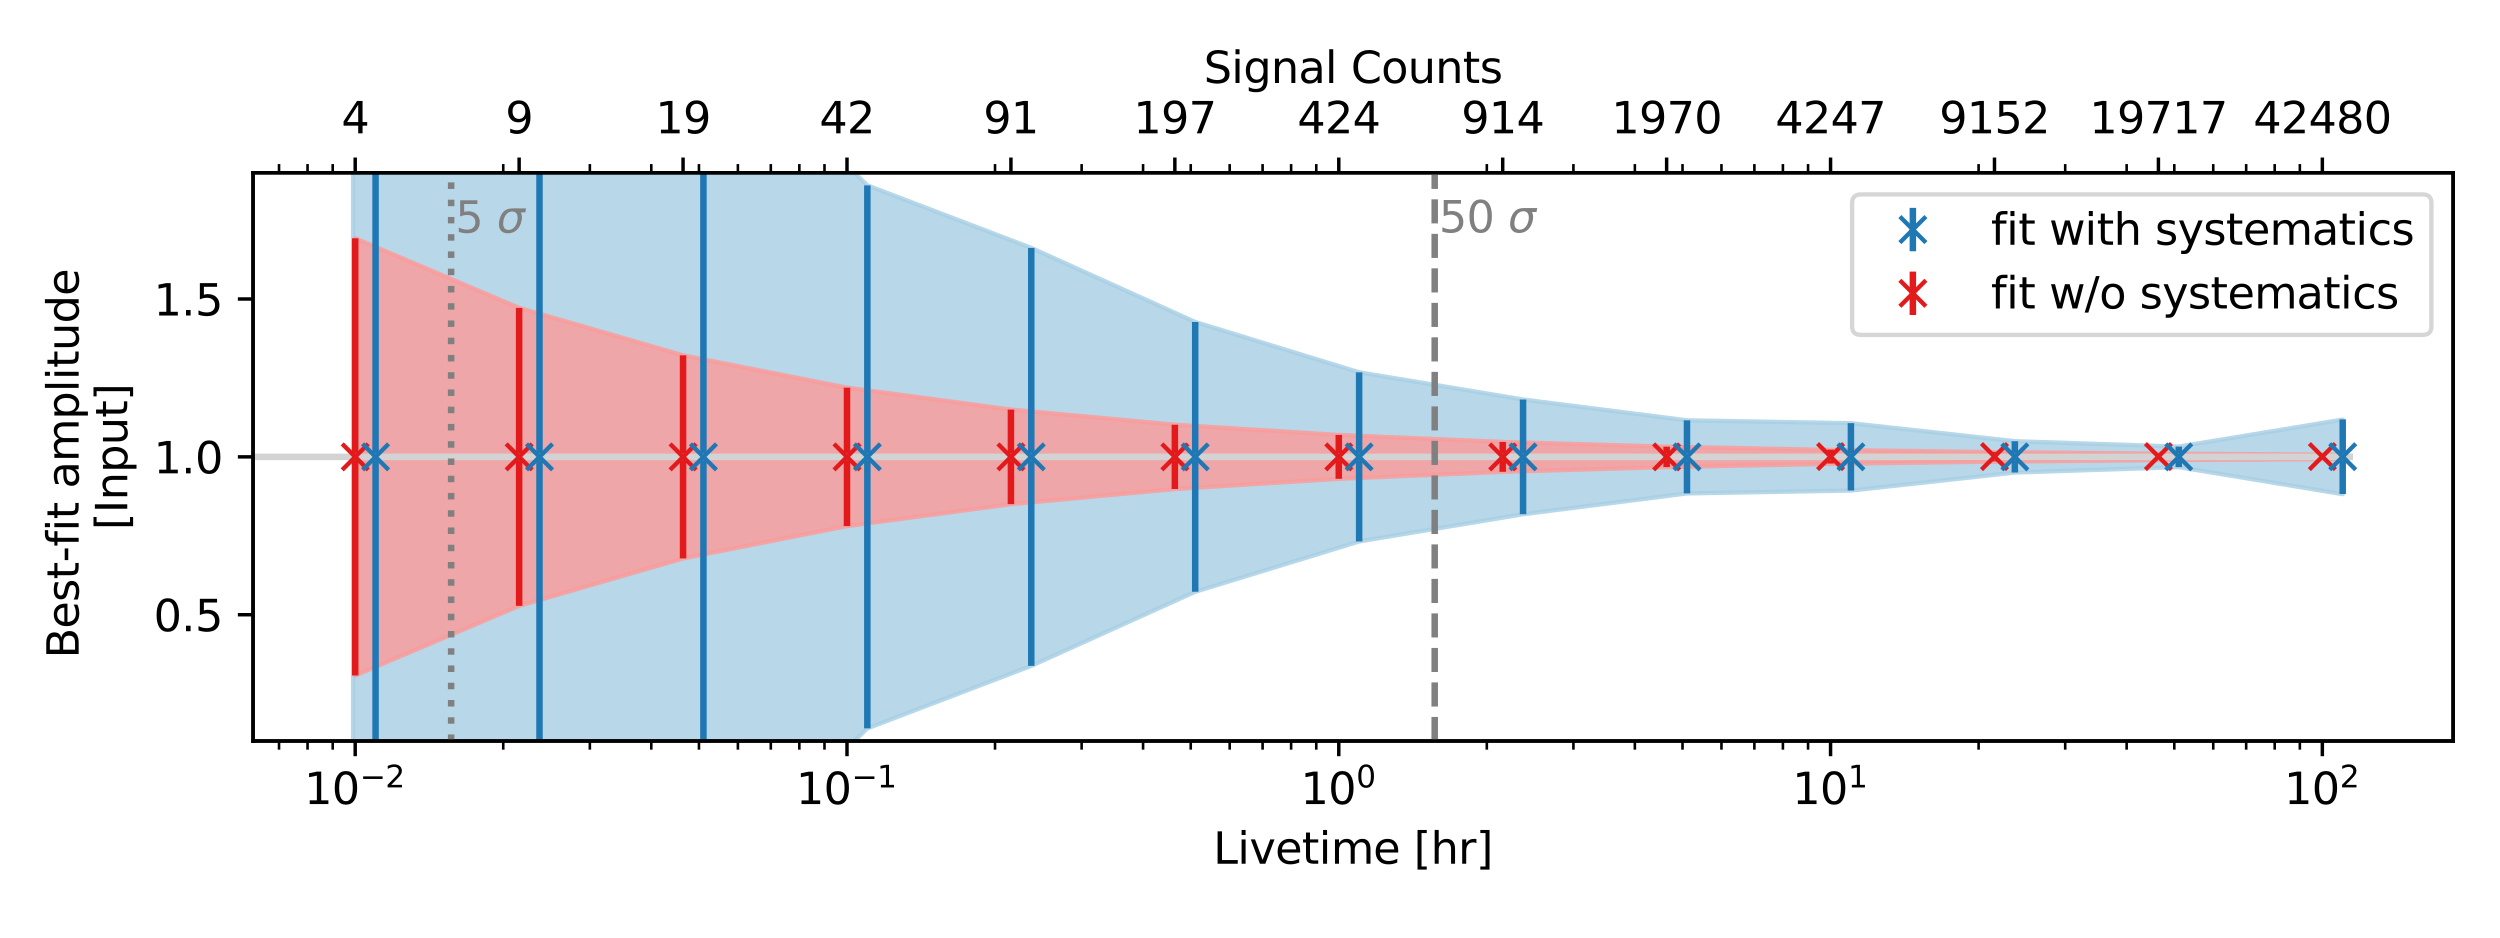 <?xml version="1.0" encoding="utf-8" standalone="no"?>
<!DOCTYPE svg PUBLIC "-//W3C//DTD SVG 1.1//EN"
  "http://www.w3.org/Graphics/SVG/1.1/DTD/svg11.dtd">
<svg xmlns:xlink="http://www.w3.org/1999/xlink" width="576pt" height="216pt" viewBox="0 0 576 216" xmlns="http://www.w3.org/2000/svg" version="1.1">
 <defs>
  <style type="text/css">*{stroke-linejoin: round; stroke-linecap: butt}</style>
 </defs>
 <g id="figure_1">
  <g id="patch_1">
   <path d="M 0 216 
L 576 216 
L 576 0 
L 0 0 
z
" style="fill: #ffffff"/>
  </g>
  <g id="axes_1">
   <g id="patch_2">
    <path d="M 58.304 170.728 
L 565.2 170.728 
L 565.2 39.8 
L 58.304 39.8 
z
" style="fill: #ffffff"/>
   </g>
   <g id="PolyCollection_1">
    <path d="M 81.345 -134.504 
L 81.345 345.032 
L 86.529 345.032 
L 124.298 264.694 
L 162.068 204.773 
L 199.837 167.815 
L 237.606 153.409 
L 275.375 136.342 
L 313.144 124.746 
L 350.913 118.478 
L 388.682 113.684 
L 426.451 113.024 
L 464.22 108.873 
L 501.989 107.631 
L 539.759 113.856 
L 539.759 96.672 
L 539.759 96.672 
L 501.989 102.897 
L 464.22 101.655 
L 426.451 97.504 
L 388.682 96.844 
L 350.913 92.05 
L 313.144 85.782 
L 275.375 74.186 
L 237.606 57.119 
L 199.837 42.713 
L 162.068 5.755 
L 124.298 -54.166 
L 86.529 -134.504 
L 81.345 -134.504 
z
" clip-path="url(#pa504d14094)" style="fill: #a6cee3; fill-opacity: 0.8; stroke: #a6cee3; stroke-opacity: 0.8"/>
   </g>
   <g id="PolyCollection_2">
    <defs>
     <path id="mc6ab58732e" d="M 81.839 -161.096 
L 81.839 -60.376 
L 119.608 -76.415 
L 157.377 -87.342 
L 195.147 -94.791 
L 232.916 -99.842 
L 270.685 -103.332 
L 308.454 -105.688 
L 346.223 -107.295 
L 383.992 -108.39 
L 421.761 -109.132 
L 459.53 -109.643 
L 497.299 -109.991 
L 539.759 -110.228 
L 539.759 -111.244 
L 539.759 -111.244 
L 497.299 -111.481 
L 459.53 -111.829 
L 421.761 -112.34 
L 383.992 -113.082 
L 346.223 -114.177 
L 308.454 -115.784 
L 270.685 -118.14 
L 232.916 -121.63 
L 195.147 -126.681 
L 157.377 -134.13 
L 119.608 -145.057 
L 81.839 -161.096 
z
" style="stroke: #fb9a99; stroke-opacity: 0.8"/>
    </defs>
    <g clip-path="url(#pa504d14094)">
     <use xlink:href="#mc6ab58732e" x="0" y="216" style="fill: #fb9a99; fill-opacity: 0.8; stroke: #fb9a99; stroke-opacity: 0.8"/>
    </g>
   </g>
   <g id="matplotlib.axis_1">
    <g id="xtick_1">
     <g id="line2d_1">
      <defs>
       <path id="mcb7d8a4b52" d="M 0 0 
L 0 3.5 
" style="stroke: #000000; stroke-width: 0.8"/>
      </defs>
      <g>
       <use xlink:href="#mcb7d8a4b52" x="81.839" y="170.728" style="stroke: #000000; stroke-width: 0.8"/>
      </g>
     </g>
     <g id="text_1">
      <!-- $\mathdefault{10^{-2}}$ -->
      <g transform="translate(70.089 185.326) scale(0.1 -0.1)">
       <defs>
        <path id="DejaVuSans-31" d="M 794 531 
L 1825 531 
L 1825 4091 
L 703 3866 
L 703 4441 
L 1819 4666 
L 2450 4666 
L 2450 531 
L 3481 531 
L 3481 0 
L 794 0 
L 794 531 
z
" transform="scale(0.016)"/>
        <path id="DejaVuSans-30" d="M 2034 4250 
Q 1547 4250 1301 3770 
Q 1056 3291 1056 2328 
Q 1056 1369 1301 889 
Q 1547 409 2034 409 
Q 2525 409 2770 889 
Q 3016 1369 3016 2328 
Q 3016 3291 2770 3770 
Q 2525 4250 2034 4250 
z
M 2034 4750 
Q 2819 4750 3233 4129 
Q 3647 3509 3647 2328 
Q 3647 1150 3233 529 
Q 2819 -91 2034 -91 
Q 1250 -91 836 529 
Q 422 1150 422 2328 
Q 422 3509 836 4129 
Q 1250 4750 2034 4750 
z
" transform="scale(0.016)"/>
        <path id="DejaVuSans-2212" d="M 678 2272 
L 4684 2272 
L 4684 1741 
L 678 1741 
L 678 2272 
z
" transform="scale(0.016)"/>
        <path id="DejaVuSans-32" d="M 1228 531 
L 3431 531 
L 3431 0 
L 469 0 
L 469 531 
Q 828 903 1448 1529 
Q 2069 2156 2228 2338 
Q 2531 2678 2651 2914 
Q 2772 3150 2772 3378 
Q 2772 3750 2511 3984 
Q 2250 4219 1831 4219 
Q 1534 4219 1204 4116 
Q 875 4013 500 3803 
L 500 4441 
Q 881 4594 1212 4672 
Q 1544 4750 1819 4750 
Q 2544 4750 2975 4387 
Q 3406 4025 3406 3419 
Q 3406 3131 3298 2873 
Q 3191 2616 2906 2266 
Q 2828 2175 2409 1742 
Q 1991 1309 1228 531 
z
" transform="scale(0.016)"/>
       </defs>
       <use xlink:href="#DejaVuSans-31" transform="translate(0 0.766)"/>
       <use xlink:href="#DejaVuSans-30" transform="translate(63.623 0.766)"/>
       <use xlink:href="#DejaVuSans-2212" transform="translate(128.203 39.047) scale(0.7)"/>
       <use xlink:href="#DejaVuSans-32" transform="translate(186.855 39.047) scale(0.7)"/>
      </g>
     </g>
    </g>
    <g id="xtick_2">
     <g id="line2d_2">
      <g>
       <use xlink:href="#mcb7d8a4b52" x="195.147" y="170.728" style="stroke: #000000; stroke-width: 0.8"/>
      </g>
     </g>
     <g id="text_2">
      <!-- $\mathdefault{10^{-1}}$ -->
      <g transform="translate(183.397 185.326) scale(0.1 -0.1)">
       <use xlink:href="#DejaVuSans-31" transform="translate(0 0.684)"/>
       <use xlink:href="#DejaVuSans-30" transform="translate(63.623 0.684)"/>
       <use xlink:href="#DejaVuSans-2212" transform="translate(128.203 38.966) scale(0.7)"/>
       <use xlink:href="#DejaVuSans-31" transform="translate(186.855 38.966) scale(0.7)"/>
      </g>
     </g>
    </g>
    <g id="xtick_3">
     <g id="line2d_3">
      <g>
       <use xlink:href="#mcb7d8a4b52" x="308.454" y="170.728" style="stroke: #000000; stroke-width: 0.8"/>
      </g>
     </g>
     <g id="text_3">
      <!-- $\mathdefault{10^{0}}$ -->
      <g transform="translate(299.654 185.326) scale(0.1 -0.1)">
       <use xlink:href="#DejaVuSans-31" transform="translate(0 0.766)"/>
       <use xlink:href="#DejaVuSans-30" transform="translate(63.623 0.766)"/>
       <use xlink:href="#DejaVuSans-30" transform="translate(128.203 39.047) scale(0.7)"/>
      </g>
     </g>
    </g>
    <g id="xtick_4">
     <g id="line2d_4">
      <g>
       <use xlink:href="#mcb7d8a4b52" x="421.761" y="170.728" style="stroke: #000000; stroke-width: 0.8"/>
      </g>
     </g>
     <g id="text_4">
      <!-- $\mathdefault{10^{1}}$ -->
      <g transform="translate(412.961 185.326) scale(0.1 -0.1)">
       <use xlink:href="#DejaVuSans-31" transform="translate(0 0.684)"/>
       <use xlink:href="#DejaVuSans-30" transform="translate(63.623 0.684)"/>
       <use xlink:href="#DejaVuSans-31" transform="translate(128.203 38.966) scale(0.7)"/>
      </g>
     </g>
    </g>
    <g id="xtick_5">
     <g id="line2d_5">
      <g>
       <use xlink:href="#mcb7d8a4b52" x="535.068" y="170.728" style="stroke: #000000; stroke-width: 0.8"/>
      </g>
     </g>
     <g id="text_5">
      <!-- $\mathdefault{10^{2}}$ -->
      <g transform="translate(526.268 185.326) scale(0.1 -0.1)">
       <use xlink:href="#DejaVuSans-31" transform="translate(0 0.766)"/>
       <use xlink:href="#DejaVuSans-30" transform="translate(63.623 0.766)"/>
       <use xlink:href="#DejaVuSans-32" transform="translate(128.203 39.047) scale(0.7)"/>
      </g>
     </g>
    </g>
    <g id="xtick_6">
     <g id="line2d_6">
      <defs>
       <path id="me1446631ae" d="M 0 0 
L 0 2 
" style="stroke: #000000; stroke-width: 0.6"/>
      </defs>
      <g>
       <use xlink:href="#me1446631ae" x="64.288" y="170.728" style="stroke: #000000; stroke-width: 0.6"/>
      </g>
     </g>
    </g>
    <g id="xtick_7">
     <g id="line2d_7">
      <g>
       <use xlink:href="#me1446631ae" x="70.859" y="170.728" style="stroke: #000000; stroke-width: 0.6"/>
      </g>
     </g>
    </g>
    <g id="xtick_8">
     <g id="line2d_8">
      <g>
       <use xlink:href="#me1446631ae" x="76.655" y="170.728" style="stroke: #000000; stroke-width: 0.6"/>
      </g>
     </g>
    </g>
    <g id="xtick_9">
     <g id="line2d_9">
      <g>
       <use xlink:href="#me1446631ae" x="115.948" y="170.728" style="stroke: #000000; stroke-width: 0.6"/>
      </g>
     </g>
    </g>
    <g id="xtick_10">
     <g id="line2d_10">
      <g>
       <use xlink:href="#me1446631ae" x="135.901" y="170.728" style="stroke: #000000; stroke-width: 0.6"/>
      </g>
     </g>
    </g>
    <g id="xtick_11">
     <g id="line2d_11">
      <g>
       <use xlink:href="#me1446631ae" x="150.057" y="170.728" style="stroke: #000000; stroke-width: 0.6"/>
      </g>
     </g>
    </g>
    <g id="xtick_12">
     <g id="line2d_12">
      <g>
       <use xlink:href="#me1446631ae" x="161.038" y="170.728" style="stroke: #000000; stroke-width: 0.6"/>
      </g>
     </g>
    </g>
    <g id="xtick_13">
     <g id="line2d_13">
      <g>
       <use xlink:href="#me1446631ae" x="170.01" y="170.728" style="stroke: #000000; stroke-width: 0.6"/>
      </g>
     </g>
    </g>
    <g id="xtick_14">
     <g id="line2d_14">
      <g>
       <use xlink:href="#me1446631ae" x="177.595" y="170.728" style="stroke: #000000; stroke-width: 0.6"/>
      </g>
     </g>
    </g>
    <g id="xtick_15">
     <g id="line2d_15">
      <g>
       <use xlink:href="#me1446631ae" x="184.166" y="170.728" style="stroke: #000000; stroke-width: 0.6"/>
      </g>
     </g>
    </g>
    <g id="xtick_16">
     <g id="line2d_16">
      <g>
       <use xlink:href="#me1446631ae" x="189.962" y="170.728" style="stroke: #000000; stroke-width: 0.6"/>
      </g>
     </g>
    </g>
    <g id="xtick_17">
     <g id="line2d_17">
      <g>
       <use xlink:href="#me1446631ae" x="229.255" y="170.728" style="stroke: #000000; stroke-width: 0.6"/>
      </g>
     </g>
    </g>
    <g id="xtick_18">
     <g id="line2d_18">
      <g>
       <use xlink:href="#me1446631ae" x="249.208" y="170.728" style="stroke: #000000; stroke-width: 0.6"/>
      </g>
     </g>
    </g>
    <g id="xtick_19">
     <g id="line2d_19">
      <g>
       <use xlink:href="#me1446631ae" x="263.364" y="170.728" style="stroke: #000000; stroke-width: 0.6"/>
      </g>
     </g>
    </g>
    <g id="xtick_20">
     <g id="line2d_20">
      <g>
       <use xlink:href="#me1446631ae" x="274.345" y="170.728" style="stroke: #000000; stroke-width: 0.6"/>
      </g>
     </g>
    </g>
    <g id="xtick_21">
     <g id="line2d_21">
      <g>
       <use xlink:href="#me1446631ae" x="283.317" y="170.728" style="stroke: #000000; stroke-width: 0.6"/>
      </g>
     </g>
    </g>
    <g id="xtick_22">
     <g id="line2d_22">
      <g>
       <use xlink:href="#me1446631ae" x="290.902" y="170.728" style="stroke: #000000; stroke-width: 0.6"/>
      </g>
     </g>
    </g>
    <g id="xtick_23">
     <g id="line2d_23">
      <g>
       <use xlink:href="#me1446631ae" x="297.473" y="170.728" style="stroke: #000000; stroke-width: 0.6"/>
      </g>
     </g>
    </g>
    <g id="xtick_24">
     <g id="line2d_24">
      <g>
       <use xlink:href="#me1446631ae" x="303.269" y="170.728" style="stroke: #000000; stroke-width: 0.6"/>
      </g>
     </g>
    </g>
    <g id="xtick_25">
     <g id="line2d_25">
      <g>
       <use xlink:href="#me1446631ae" x="342.563" y="170.728" style="stroke: #000000; stroke-width: 0.6"/>
      </g>
     </g>
    </g>
    <g id="xtick_26">
     <g id="line2d_26">
      <g>
       <use xlink:href="#me1446631ae" x="362.515" y="170.728" style="stroke: #000000; stroke-width: 0.6"/>
      </g>
     </g>
    </g>
    <g id="xtick_27">
     <g id="line2d_27">
      <g>
       <use xlink:href="#me1446631ae" x="376.672" y="170.728" style="stroke: #000000; stroke-width: 0.6"/>
      </g>
     </g>
    </g>
    <g id="xtick_28">
     <g id="line2d_28">
      <g>
       <use xlink:href="#me1446631ae" x="387.652" y="170.728" style="stroke: #000000; stroke-width: 0.6"/>
      </g>
     </g>
    </g>
    <g id="xtick_29">
     <g id="line2d_29">
      <g>
       <use xlink:href="#me1446631ae" x="396.624" y="170.728" style="stroke: #000000; stroke-width: 0.6"/>
      </g>
     </g>
    </g>
    <g id="xtick_30">
     <g id="line2d_30">
      <g>
       <use xlink:href="#me1446631ae" x="404.21" y="170.728" style="stroke: #000000; stroke-width: 0.6"/>
      </g>
     </g>
    </g>
    <g id="xtick_31">
     <g id="line2d_31">
      <g>
       <use xlink:href="#me1446631ae" x="410.781" y="170.728" style="stroke: #000000; stroke-width: 0.6"/>
      </g>
     </g>
    </g>
    <g id="xtick_32">
     <g id="line2d_32">
      <g>
       <use xlink:href="#me1446631ae" x="416.577" y="170.728" style="stroke: #000000; stroke-width: 0.6"/>
      </g>
     </g>
    </g>
    <g id="xtick_33">
     <g id="line2d_33">
      <g>
       <use xlink:href="#me1446631ae" x="455.87" y="170.728" style="stroke: #000000; stroke-width: 0.6"/>
      </g>
     </g>
    </g>
    <g id="xtick_34">
     <g id="line2d_34">
      <g>
       <use xlink:href="#me1446631ae" x="475.823" y="170.728" style="stroke: #000000; stroke-width: 0.6"/>
      </g>
     </g>
    </g>
    <g id="xtick_35">
     <g id="line2d_35">
      <g>
       <use xlink:href="#me1446631ae" x="489.979" y="170.728" style="stroke: #000000; stroke-width: 0.6"/>
      </g>
     </g>
    </g>
    <g id="xtick_36">
     <g id="line2d_36">
      <g>
       <use xlink:href="#me1446631ae" x="500.96" y="170.728" style="stroke: #000000; stroke-width: 0.6"/>
      </g>
     </g>
    </g>
    <g id="xtick_37">
     <g id="line2d_37">
      <g>
       <use xlink:href="#me1446631ae" x="509.931" y="170.728" style="stroke: #000000; stroke-width: 0.6"/>
      </g>
     </g>
    </g>
    <g id="xtick_38">
     <g id="line2d_38">
      <g>
       <use xlink:href="#me1446631ae" x="517.517" y="170.728" style="stroke: #000000; stroke-width: 0.6"/>
      </g>
     </g>
    </g>
    <g id="xtick_39">
     <g id="line2d_39">
      <g>
       <use xlink:href="#me1446631ae" x="524.088" y="170.728" style="stroke: #000000; stroke-width: 0.6"/>
      </g>
     </g>
    </g>
    <g id="xtick_40">
     <g id="line2d_40">
      <g>
       <use xlink:href="#me1446631ae" x="529.884" y="170.728" style="stroke: #000000; stroke-width: 0.6"/>
      </g>
     </g>
    </g>
    <g id="text_6">
     <!-- Livetime [hr] -->
     <g transform="translate(279.53 199.005) scale(0.1 -0.1)">
      <defs>
       <path id="DejaVuSans-4c" d="M 628 4666 
L 1259 4666 
L 1259 531 
L 3531 531 
L 3531 0 
L 628 0 
L 628 4666 
z
" transform="scale(0.016)"/>
       <path id="DejaVuSans-69" d="M 603 3500 
L 1178 3500 
L 1178 0 
L 603 0 
L 603 3500 
z
M 603 4863 
L 1178 4863 
L 1178 4134 
L 603 4134 
L 603 4863 
z
" transform="scale(0.016)"/>
       <path id="DejaVuSans-76" d="M 191 3500 
L 800 3500 
L 1894 563 
L 2988 3500 
L 3597 3500 
L 2284 0 
L 1503 0 
L 191 3500 
z
" transform="scale(0.016)"/>
       <path id="DejaVuSans-65" d="M 3597 1894 
L 3597 1613 
L 953 1613 
Q 991 1019 1311 708 
Q 1631 397 2203 397 
Q 2534 397 2845 478 
Q 3156 559 3463 722 
L 3463 178 
Q 3153 47 2828 -22 
Q 2503 -91 2169 -91 
Q 1331 -91 842 396 
Q 353 884 353 1716 
Q 353 2575 817 3079 
Q 1281 3584 2069 3584 
Q 2775 3584 3186 3129 
Q 3597 2675 3597 1894 
z
M 3022 2063 
Q 3016 2534 2758 2815 
Q 2500 3097 2075 3097 
Q 1594 3097 1305 2825 
Q 1016 2553 972 2059 
L 3022 2063 
z
" transform="scale(0.016)"/>
       <path id="DejaVuSans-74" d="M 1172 4494 
L 1172 3500 
L 2356 3500 
L 2356 3053 
L 1172 3053 
L 1172 1153 
Q 1172 725 1289 603 
Q 1406 481 1766 481 
L 2356 481 
L 2356 0 
L 1766 0 
Q 1100 0 847 248 
Q 594 497 594 1153 
L 594 3053 
L 172 3053 
L 172 3500 
L 594 3500 
L 594 4494 
L 1172 4494 
z
" transform="scale(0.016)"/>
       <path id="DejaVuSans-6d" d="M 3328 2828 
Q 3544 3216 3844 3400 
Q 4144 3584 4550 3584 
Q 5097 3584 5394 3201 
Q 5691 2819 5691 2113 
L 5691 0 
L 5113 0 
L 5113 2094 
Q 5113 2597 4934 2840 
Q 4756 3084 4391 3084 
Q 3944 3084 3684 2787 
Q 3425 2491 3425 1978 
L 3425 0 
L 2847 0 
L 2847 2094 
Q 2847 2600 2669 2842 
Q 2491 3084 2119 3084 
Q 1678 3084 1418 2786 
Q 1159 2488 1159 1978 
L 1159 0 
L 581 0 
L 581 3500 
L 1159 3500 
L 1159 2956 
Q 1356 3278 1631 3431 
Q 1906 3584 2284 3584 
Q 2666 3584 2933 3390 
Q 3200 3197 3328 2828 
z
" transform="scale(0.016)"/>
       <path id="DejaVuSans-20" transform="scale(0.016)"/>
       <path id="DejaVuSans-5b" d="M 550 4863 
L 1875 4863 
L 1875 4416 
L 1125 4416 
L 1125 -397 
L 1875 -397 
L 1875 -844 
L 550 -844 
L 550 4863 
z
" transform="scale(0.016)"/>
       <path id="DejaVuSans-68" d="M 3513 2113 
L 3513 0 
L 2938 0 
L 2938 2094 
Q 2938 2591 2744 2837 
Q 2550 3084 2163 3084 
Q 1697 3084 1428 2787 
Q 1159 2491 1159 1978 
L 1159 0 
L 581 0 
L 581 4863 
L 1159 4863 
L 1159 2956 
Q 1366 3272 1645 3428 
Q 1925 3584 2291 3584 
Q 2894 3584 3203 3211 
Q 3513 2838 3513 2113 
z
" transform="scale(0.016)"/>
       <path id="DejaVuSans-72" d="M 2631 2963 
Q 2534 3019 2420 3045 
Q 2306 3072 2169 3072 
Q 1681 3072 1420 2755 
Q 1159 2438 1159 1844 
L 1159 0 
L 581 0 
L 581 3500 
L 1159 3500 
L 1159 2956 
Q 1341 3275 1631 3429 
Q 1922 3584 2338 3584 
Q 2397 3584 2469 3576 
Q 2541 3569 2628 3553 
L 2631 2963 
z
" transform="scale(0.016)"/>
       <path id="DejaVuSans-5d" d="M 1947 4863 
L 1947 -844 
L 622 -844 
L 622 -397 
L 1369 -397 
L 1369 4416 
L 622 4416 
L 622 4863 
L 1947 4863 
z
" transform="scale(0.016)"/>
      </defs>
      <use xlink:href="#DejaVuSans-4c"/>
      <use xlink:href="#DejaVuSans-69" x="55.713"/>
      <use xlink:href="#DejaVuSans-76" x="83.496"/>
      <use xlink:href="#DejaVuSans-65" x="142.676"/>
      <use xlink:href="#DejaVuSans-74" x="204.199"/>
      <use xlink:href="#DejaVuSans-69" x="243.408"/>
      <use xlink:href="#DejaVuSans-6d" x="271.191"/>
      <use xlink:href="#DejaVuSans-65" x="368.604"/>
      <use xlink:href="#DejaVuSans-20" x="430.127"/>
      <use xlink:href="#DejaVuSans-5b" x="461.914"/>
      <use xlink:href="#DejaVuSans-68" x="500.928"/>
      <use xlink:href="#DejaVuSans-72" x="564.307"/>
      <use xlink:href="#DejaVuSans-5d" x="605.42"/>
     </g>
    </g>
   </g>
   <g id="matplotlib.axis_2">
    <g id="ytick_1">
     <g id="line2d_41">
      <defs>
       <path id="m2a8608ddbf" d="M 0 0 
L -3.5 0 
" style="stroke: #000000; stroke-width: 0.8"/>
      </defs>
      <g>
       <use xlink:href="#m2a8608ddbf" x="58.304" y="141.633" style="stroke: #000000; stroke-width: 0.8"/>
      </g>
     </g>
     <g id="text_7">
      <!-- 0.5 -->
      <g transform="translate(35.401 145.432) scale(0.1 -0.1)">
       <defs>
        <path id="DejaVuSans-2e" d="M 684 794 
L 1344 794 
L 1344 0 
L 684 0 
L 684 794 
z
" transform="scale(0.016)"/>
        <path id="DejaVuSans-35" d="M 691 4666 
L 3169 4666 
L 3169 4134 
L 1269 4134 
L 1269 2991 
Q 1406 3038 1543 3061 
Q 1681 3084 1819 3084 
Q 2600 3084 3056 2656 
Q 3513 2228 3513 1497 
Q 3513 744 3044 326 
Q 2575 -91 1722 -91 
Q 1428 -91 1123 -41 
Q 819 9 494 109 
L 494 744 
Q 775 591 1075 516 
Q 1375 441 1709 441 
Q 2250 441 2565 725 
Q 2881 1009 2881 1497 
Q 2881 1984 2565 2268 
Q 2250 2553 1709 2553 
Q 1456 2553 1204 2497 
Q 953 2441 691 2322 
L 691 4666 
z
" transform="scale(0.016)"/>
       </defs>
       <use xlink:href="#DejaVuSans-30"/>
       <use xlink:href="#DejaVuSans-2e" x="63.623"/>
       <use xlink:href="#DejaVuSans-35" x="95.41"/>
      </g>
     </g>
    </g>
    <g id="ytick_2">
     <g id="line2d_42">
      <g>
       <use xlink:href="#m2a8608ddbf" x="58.304" y="105.264" style="stroke: #000000; stroke-width: 0.8"/>
      </g>
     </g>
     <g id="text_8">
      <!-- 1.0 -->
      <g transform="translate(35.401 109.063) scale(0.1 -0.1)">
       <use xlink:href="#DejaVuSans-31"/>
       <use xlink:href="#DejaVuSans-2e" x="63.623"/>
       <use xlink:href="#DejaVuSans-30" x="95.41"/>
      </g>
     </g>
    </g>
    <g id="ytick_3">
     <g id="line2d_43">
      <g>
       <use xlink:href="#m2a8608ddbf" x="58.304" y="68.895" style="stroke: #000000; stroke-width: 0.8"/>
      </g>
     </g>
     <g id="text_9">
      <!-- 1.5 -->
      <g transform="translate(35.401 72.694) scale(0.1 -0.1)">
       <use xlink:href="#DejaVuSans-31"/>
       <use xlink:href="#DejaVuSans-2e" x="63.623"/>
       <use xlink:href="#DejaVuSans-35" x="95.41"/>
      </g>
     </g>
    </g>
    <g id="text_10">
     <!-- Best-fit amplitude  -->
     <g transform="translate(18.123 151.694) rotate(-90) scale(0.1 -0.1)">
      <defs>
       <path id="DejaVuSans-42" d="M 1259 2228 
L 1259 519 
L 2272 519 
Q 2781 519 3026 730 
Q 3272 941 3272 1375 
Q 3272 1813 3026 2020 
Q 2781 2228 2272 2228 
L 1259 2228 
z
M 1259 4147 
L 1259 2741 
L 2194 2741 
Q 2656 2741 2882 2914 
Q 3109 3088 3109 3444 
Q 3109 3797 2882 3972 
Q 2656 4147 2194 4147 
L 1259 4147 
z
M 628 4666 
L 2241 4666 
Q 2963 4666 3353 4366 
Q 3744 4066 3744 3513 
Q 3744 3084 3544 2831 
Q 3344 2578 2956 2516 
Q 3422 2416 3680 2098 
Q 3938 1781 3938 1306 
Q 3938 681 3513 340 
Q 3088 0 2303 0 
L 628 0 
L 628 4666 
z
" transform="scale(0.016)"/>
       <path id="DejaVuSans-73" d="M 2834 3397 
L 2834 2853 
Q 2591 2978 2328 3040 
Q 2066 3103 1784 3103 
Q 1356 3103 1142 2972 
Q 928 2841 928 2578 
Q 928 2378 1081 2264 
Q 1234 2150 1697 2047 
L 1894 2003 
Q 2506 1872 2764 1633 
Q 3022 1394 3022 966 
Q 3022 478 2636 193 
Q 2250 -91 1575 -91 
Q 1294 -91 989 -36 
Q 684 19 347 128 
L 347 722 
Q 666 556 975 473 
Q 1284 391 1588 391 
Q 1994 391 2212 530 
Q 2431 669 2431 922 
Q 2431 1156 2273 1281 
Q 2116 1406 1581 1522 
L 1381 1569 
Q 847 1681 609 1914 
Q 372 2147 372 2553 
Q 372 3047 722 3315 
Q 1072 3584 1716 3584 
Q 2034 3584 2315 3537 
Q 2597 3491 2834 3397 
z
" transform="scale(0.016)"/>
       <path id="DejaVuSans-2d" d="M 313 2009 
L 1997 2009 
L 1997 1497 
L 313 1497 
L 313 2009 
z
" transform="scale(0.016)"/>
       <path id="DejaVuSans-66" d="M 2375 4863 
L 2375 4384 
L 1825 4384 
Q 1516 4384 1395 4259 
Q 1275 4134 1275 3809 
L 1275 3500 
L 2222 3500 
L 2222 3053 
L 1275 3053 
L 1275 0 
L 697 0 
L 697 3053 
L 147 3053 
L 147 3500 
L 697 3500 
L 697 3744 
Q 697 4328 969 4595 
Q 1241 4863 1831 4863 
L 2375 4863 
z
" transform="scale(0.016)"/>
       <path id="DejaVuSans-61" d="M 2194 1759 
Q 1497 1759 1228 1600 
Q 959 1441 959 1056 
Q 959 750 1161 570 
Q 1363 391 1709 391 
Q 2188 391 2477 730 
Q 2766 1069 2766 1631 
L 2766 1759 
L 2194 1759 
z
M 3341 1997 
L 3341 0 
L 2766 0 
L 2766 531 
Q 2569 213 2275 61 
Q 1981 -91 1556 -91 
Q 1019 -91 701 211 
Q 384 513 384 1019 
Q 384 1609 779 1909 
Q 1175 2209 1959 2209 
L 2766 2209 
L 2766 2266 
Q 2766 2663 2505 2880 
Q 2244 3097 1772 3097 
Q 1472 3097 1187 3025 
Q 903 2953 641 2809 
L 641 3341 
Q 956 3463 1253 3523 
Q 1550 3584 1831 3584 
Q 2591 3584 2966 3190 
Q 3341 2797 3341 1997 
z
" transform="scale(0.016)"/>
       <path id="DejaVuSans-70" d="M 1159 525 
L 1159 -1331 
L 581 -1331 
L 581 3500 
L 1159 3500 
L 1159 2969 
Q 1341 3281 1617 3432 
Q 1894 3584 2278 3584 
Q 2916 3584 3314 3078 
Q 3713 2572 3713 1747 
Q 3713 922 3314 415 
Q 2916 -91 2278 -91 
Q 1894 -91 1617 61 
Q 1341 213 1159 525 
z
M 3116 1747 
Q 3116 2381 2855 2742 
Q 2594 3103 2138 3103 
Q 1681 3103 1420 2742 
Q 1159 2381 1159 1747 
Q 1159 1113 1420 752 
Q 1681 391 2138 391 
Q 2594 391 2855 752 
Q 3116 1113 3116 1747 
z
" transform="scale(0.016)"/>
       <path id="DejaVuSans-6c" d="M 603 4863 
L 1178 4863 
L 1178 0 
L 603 0 
L 603 4863 
z
" transform="scale(0.016)"/>
       <path id="DejaVuSans-75" d="M 544 1381 
L 544 3500 
L 1119 3500 
L 1119 1403 
Q 1119 906 1312 657 
Q 1506 409 1894 409 
Q 2359 409 2629 706 
Q 2900 1003 2900 1516 
L 2900 3500 
L 3475 3500 
L 3475 0 
L 2900 0 
L 2900 538 
Q 2691 219 2414 64 
Q 2138 -91 1772 -91 
Q 1169 -91 856 284 
Q 544 659 544 1381 
z
M 1991 3584 
L 1991 3584 
z
" transform="scale(0.016)"/>
       <path id="DejaVuSans-64" d="M 2906 2969 
L 2906 4863 
L 3481 4863 
L 3481 0 
L 2906 0 
L 2906 525 
Q 2725 213 2448 61 
Q 2172 -91 1784 -91 
Q 1150 -91 751 415 
Q 353 922 353 1747 
Q 353 2572 751 3078 
Q 1150 3584 1784 3584 
Q 2172 3584 2448 3432 
Q 2725 3281 2906 2969 
z
M 947 1747 
Q 947 1113 1208 752 
Q 1469 391 1925 391 
Q 2381 391 2643 752 
Q 2906 1113 2906 1747 
Q 2906 2381 2643 2742 
Q 2381 3103 1925 3103 
Q 1469 3103 1208 2742 
Q 947 2381 947 1747 
z
" transform="scale(0.016)"/>
      </defs>
      <use xlink:href="#DejaVuSans-42"/>
      <use xlink:href="#DejaVuSans-65" x="68.604"/>
      <use xlink:href="#DejaVuSans-73" x="130.127"/>
      <use xlink:href="#DejaVuSans-74" x="182.227"/>
      <use xlink:href="#DejaVuSans-2d" x="221.436"/>
      <use xlink:href="#DejaVuSans-66" x="257.52"/>
      <use xlink:href="#DejaVuSans-69" x="292.725"/>
      <use xlink:href="#DejaVuSans-74" x="320.508"/>
      <use xlink:href="#DejaVuSans-20" x="359.717"/>
      <use xlink:href="#DejaVuSans-61" x="391.504"/>
      <use xlink:href="#DejaVuSans-6d" x="452.783"/>
      <use xlink:href="#DejaVuSans-70" x="550.195"/>
      <use xlink:href="#DejaVuSans-6c" x="613.672"/>
      <use xlink:href="#DejaVuSans-69" x="641.455"/>
      <use xlink:href="#DejaVuSans-74" x="669.238"/>
      <use xlink:href="#DejaVuSans-75" x="708.447"/>
      <use xlink:href="#DejaVuSans-64" x="771.826"/>
      <use xlink:href="#DejaVuSans-65" x="835.303"/>
      <use xlink:href="#DejaVuSans-20" x="896.826"/>
     </g>
     <!-- [Input] -->
     <g transform="translate(29.321 122.112) rotate(-90) scale(0.1 -0.1)">
      <defs>
       <path id="DejaVuSans-49" d="M 628 4666 
L 1259 4666 
L 1259 0 
L 628 0 
L 628 4666 
z
" transform="scale(0.016)"/>
       <path id="DejaVuSans-6e" d="M 3513 2113 
L 3513 0 
L 2938 0 
L 2938 2094 
Q 2938 2591 2744 2837 
Q 2550 3084 2163 3084 
Q 1697 3084 1428 2787 
Q 1159 2491 1159 1978 
L 1159 0 
L 581 0 
L 581 3500 
L 1159 3500 
L 1159 2956 
Q 1366 3272 1645 3428 
Q 1925 3584 2291 3584 
Q 2894 3584 3203 3211 
Q 3513 2838 3513 2113 
z
" transform="scale(0.016)"/>
      </defs>
      <use xlink:href="#DejaVuSans-5b"/>
      <use xlink:href="#DejaVuSans-49" x="39.014"/>
      <use xlink:href="#DejaVuSans-6e" x="68.506"/>
      <use xlink:href="#DejaVuSans-70" x="131.885"/>
      <use xlink:href="#DejaVuSans-75" x="195.361"/>
      <use xlink:href="#DejaVuSans-74" x="258.74"/>
      <use xlink:href="#DejaVuSans-5d" x="297.949"/>
     </g>
    </g>
   </g>
   <g id="LineCollection_1">
    <path d="M 81.839 155.624 
L 81.839 54.904 
" clip-path="url(#pa504d14094)" style="fill: none; stroke: #e31a1c; stroke-width: 1.5"/>
   </g>
   <g id="LineCollection_2">
    <path d="M 86.529 217 
L 86.529 -1 
" clip-path="url(#pa504d14094)" style="fill: none; stroke: #1f78b4; stroke-width: 1.5"/>
   </g>
   <g id="LineCollection_3">
    <path d="M 119.608 139.585 
L 119.608 70.943 
" clip-path="url(#pa504d14094)" style="fill: none; stroke: #e31a1c; stroke-width: 1.5"/>
   </g>
   <g id="LineCollection_4">
    <path d="M 124.298 217 
L 124.298 -1 
" clip-path="url(#pa504d14094)" style="fill: none; stroke: #1f78b4; stroke-width: 1.5"/>
   </g>
   <g id="LineCollection_5">
    <path d="M 157.377 128.658 
L 157.377 81.87 
" clip-path="url(#pa504d14094)" style="fill: none; stroke: #e31a1c; stroke-width: 1.5"/>
   </g>
   <g id="LineCollection_6">
    <path d="M 162.068 204.773 
L 162.068 5.755 
" clip-path="url(#pa504d14094)" style="fill: none; stroke: #1f78b4; stroke-width: 1.5"/>
   </g>
   <g id="LineCollection_7">
    <path d="M 195.147 121.209 
L 195.147 89.319 
" clip-path="url(#pa504d14094)" style="fill: none; stroke: #e31a1c; stroke-width: 1.5"/>
   </g>
   <g id="LineCollection_8">
    <path d="M 199.837 167.815 
L 199.837 42.713 
" clip-path="url(#pa504d14094)" style="fill: none; stroke: #1f78b4; stroke-width: 1.5"/>
   </g>
   <g id="LineCollection_9">
    <path d="M 232.916 116.158 
L 232.916 94.37 
" clip-path="url(#pa504d14094)" style="fill: none; stroke: #e31a1c; stroke-width: 1.5"/>
   </g>
   <g id="LineCollection_10">
    <path d="M 237.606 153.409 
L 237.606 57.119 
" clip-path="url(#pa504d14094)" style="fill: none; stroke: #1f78b4; stroke-width: 1.5"/>
   </g>
   <g id="LineCollection_11">
    <path d="M 270.685 112.668 
L 270.685 97.86 
" clip-path="url(#pa504d14094)" style="fill: none; stroke: #e31a1c; stroke-width: 1.5"/>
   </g>
   <g id="LineCollection_12">
    <path d="M 275.375 136.342 
L 275.375 74.186 
" clip-path="url(#pa504d14094)" style="fill: none; stroke: #1f78b4; stroke-width: 1.5"/>
   </g>
   <g id="LineCollection_13">
    <path d="M 308.454 110.312 
L 308.454 100.216 
" clip-path="url(#pa504d14094)" style="fill: none; stroke: #e31a1c; stroke-width: 1.5"/>
   </g>
   <g id="LineCollection_14">
    <path d="M 313.144 124.746 
L 313.144 85.782 
" clip-path="url(#pa504d14094)" style="fill: none; stroke: #1f78b4; stroke-width: 1.5"/>
   </g>
   <g id="LineCollection_15">
    <path d="M 346.223 108.705 
L 346.223 101.823 
" clip-path="url(#pa504d14094)" style="fill: none; stroke: #e31a1c; stroke-width: 1.5"/>
   </g>
   <g id="LineCollection_16">
    <path d="M 350.913 118.478 
L 350.913 92.05 
" clip-path="url(#pa504d14094)" style="fill: none; stroke: #1f78b4; stroke-width: 1.5"/>
   </g>
   <g id="LineCollection_17">
    <path d="M 383.992 107.61 
L 383.992 102.918 
" clip-path="url(#pa504d14094)" style="fill: none; stroke: #e31a1c; stroke-width: 1.5"/>
   </g>
   <g id="LineCollection_18">
    <path d="M 388.682 113.684 
L 388.682 96.844 
" clip-path="url(#pa504d14094)" style="fill: none; stroke: #1f78b4; stroke-width: 1.5"/>
   </g>
   <g id="LineCollection_19">
    <path d="M 421.761 106.802 
L 421.761 103.594 
" clip-path="url(#pa504d14094)" style="fill: none; stroke: #e31a1c; stroke-width: 1.5"/>
   </g>
   <g id="LineCollection_20">
    <path d="M 426.451 113.005 
L 426.451 97.484 
" clip-path="url(#pa504d14094)" style="fill: none; stroke: #1f78b4; stroke-width: 1.5"/>
   </g>
   <g id="LineCollection_21">
    <path d="M 459.53 106.29 
L 459.53 104.103 
" clip-path="url(#pa504d14094)" style="fill: none; stroke: #e31a1c; stroke-width: 1.5"/>
   </g>
   <g id="LineCollection_22">
    <path d="M 464.22 108.873 
L 464.22 101.655 
" clip-path="url(#pa504d14094)" style="fill: none; stroke: #1f78b4; stroke-width: 1.5"/>
   </g>
   <g id="LineCollection_23">
    <path d="M 497.299 105.942 
L 497.299 104.452 
" clip-path="url(#pa504d14094)" style="fill: none; stroke: #e31a1c; stroke-width: 1.5"/>
   </g>
   <g id="LineCollection_24">
    <path d="M 501.989 107.631 
L 501.989 102.897 
" clip-path="url(#pa504d14094)" style="fill: none; stroke: #1f78b4; stroke-width: 1.5"/>
   </g>
   <g id="LineCollection_25">
    <path d="M 535.068 105.705 
L 535.068 104.69 
" clip-path="url(#pa504d14094)" style="fill: none; stroke: #e31a1c; stroke-width: 1.5"/>
   </g>
   <g id="LineCollection_26">
    <path d="M 539.759 113.82 
L 539.759 96.636 
" clip-path="url(#pa504d14094)" style="fill: none; stroke: #1f78b4; stroke-width: 1.5"/>
   </g>
   <g id="LineCollection_27">
    <path clip-path="url(#pa504d14094)" style="fill: none; stroke: #1f78b4; stroke-width: 1.5"/>
   </g>
   <g id="LineCollection_28">
    <path clip-path="url(#pa504d14094)" style="fill: none; stroke: #e31a1c; stroke-width: 1.5"/>
   </g>
   <g id="LineCollection_29">
    <path d="M -1 105.264 
L 542.159 105.264 
" clip-path="url(#pa504d14094)" style="fill: none; stroke: #d3d3d3; stroke-width: 1.5"/>
   </g>
   <g id="line2d_44">
    <defs>
     <path id="maff0a0195f" d="M -3 3 
L 3 -3 
M -3 -3 
L 3 3 
" style="stroke: #e31a1c"/>
    </defs>
    <g clip-path="url(#pa504d14094)">
     <use xlink:href="#maff0a0195f" x="81.839" y="105.264" style="fill: #e31a1c; stroke: #e31a1c"/>
    </g>
   </g>
   <g id="line2d_45">
    <defs>
     <path id="m0e1308dd75" d="M -3 3 
L 3 -3 
M -3 -3 
L 3 3 
" style="stroke: #1f78b4"/>
    </defs>
    <g clip-path="url(#pa504d14094)">
     <use xlink:href="#m0e1308dd75" x="86.529" y="105.264" style="fill: #1f78b4; stroke: #1f78b4"/>
    </g>
   </g>
   <g id="line2d_46">
    <g clip-path="url(#pa504d14094)">
     <use xlink:href="#maff0a0195f" x="119.608" y="105.264" style="fill: #e31a1c; stroke: #e31a1c"/>
    </g>
   </g>
   <g id="line2d_47">
    <g clip-path="url(#pa504d14094)">
     <use xlink:href="#m0e1308dd75" x="124.298" y="105.264" style="fill: #1f78b4; stroke: #1f78b4"/>
    </g>
   </g>
   <g id="line2d_48">
    <g clip-path="url(#pa504d14094)">
     <use xlink:href="#maff0a0195f" x="157.377" y="105.264" style="fill: #e31a1c; stroke: #e31a1c"/>
    </g>
   </g>
   <g id="line2d_49">
    <g clip-path="url(#pa504d14094)">
     <use xlink:href="#m0e1308dd75" x="162.068" y="105.264" style="fill: #1f78b4; stroke: #1f78b4"/>
    </g>
   </g>
   <g id="line2d_50">
    <g clip-path="url(#pa504d14094)">
     <use xlink:href="#maff0a0195f" x="195.147" y="105.264" style="fill: #e31a1c; stroke: #e31a1c"/>
    </g>
   </g>
   <g id="line2d_51">
    <g clip-path="url(#pa504d14094)">
     <use xlink:href="#m0e1308dd75" x="199.837" y="105.264" style="fill: #1f78b4; stroke: #1f78b4"/>
    </g>
   </g>
   <g id="line2d_52">
    <g clip-path="url(#pa504d14094)">
     <use xlink:href="#maff0a0195f" x="232.916" y="105.264" style="fill: #e31a1c; stroke: #e31a1c"/>
    </g>
   </g>
   <g id="line2d_53">
    <g clip-path="url(#pa504d14094)">
     <use xlink:href="#m0e1308dd75" x="237.606" y="105.264" style="fill: #1f78b4; stroke: #1f78b4"/>
    </g>
   </g>
   <g id="line2d_54">
    <g clip-path="url(#pa504d14094)">
     <use xlink:href="#maff0a0195f" x="270.685" y="105.264" style="fill: #e31a1c; stroke: #e31a1c"/>
    </g>
   </g>
   <g id="line2d_55">
    <g clip-path="url(#pa504d14094)">
     <use xlink:href="#m0e1308dd75" x="275.375" y="105.264" style="fill: #1f78b4; stroke: #1f78b4"/>
    </g>
   </g>
   <g id="line2d_56">
    <g clip-path="url(#pa504d14094)">
     <use xlink:href="#maff0a0195f" x="308.454" y="105.264" style="fill: #e31a1c; stroke: #e31a1c"/>
    </g>
   </g>
   <g id="line2d_57">
    <g clip-path="url(#pa504d14094)">
     <use xlink:href="#m0e1308dd75" x="313.144" y="105.264" style="fill: #1f78b4; stroke: #1f78b4"/>
    </g>
   </g>
   <g id="line2d_58">
    <g clip-path="url(#pa504d14094)">
     <use xlink:href="#maff0a0195f" x="346.223" y="105.264" style="fill: #e31a1c; stroke: #e31a1c"/>
    </g>
   </g>
   <g id="line2d_59">
    <g clip-path="url(#pa504d14094)">
     <use xlink:href="#m0e1308dd75" x="350.913" y="105.264" style="fill: #1f78b4; stroke: #1f78b4"/>
    </g>
   </g>
   <g id="line2d_60">
    <g clip-path="url(#pa504d14094)">
     <use xlink:href="#maff0a0195f" x="383.992" y="105.264" style="fill: #e31a1c; stroke: #e31a1c"/>
    </g>
   </g>
   <g id="line2d_61">
    <g clip-path="url(#pa504d14094)">
     <use xlink:href="#m0e1308dd75" x="388.682" y="105.264" style="fill: #1f78b4; stroke: #1f78b4"/>
    </g>
   </g>
   <g id="line2d_62">
    <g clip-path="url(#pa504d14094)">
     <use xlink:href="#maff0a0195f" x="421.761" y="105.198" style="fill: #e31a1c; stroke: #e31a1c"/>
    </g>
   </g>
   <g id="line2d_63">
    <g clip-path="url(#pa504d14094)">
     <use xlink:href="#m0e1308dd75" x="426.451" y="105.245" style="fill: #1f78b4; stroke: #1f78b4"/>
    </g>
   </g>
   <g id="line2d_64">
    <g clip-path="url(#pa504d14094)">
     <use xlink:href="#maff0a0195f" x="459.53" y="105.197" style="fill: #e31a1c; stroke: #e31a1c"/>
    </g>
   </g>
   <g id="line2d_65">
    <g clip-path="url(#pa504d14094)">
     <use xlink:href="#m0e1308dd75" x="464.22" y="105.264" style="fill: #1f78b4; stroke: #1f78b4"/>
    </g>
   </g>
   <g id="line2d_66">
    <g clip-path="url(#pa504d14094)">
     <use xlink:href="#maff0a0195f" x="497.299" y="105.197" style="fill: #e31a1c; stroke: #e31a1c"/>
    </g>
   </g>
   <g id="line2d_67">
    <g clip-path="url(#pa504d14094)">
     <use xlink:href="#m0e1308dd75" x="501.989" y="105.264" style="fill: #1f78b4; stroke: #1f78b4"/>
    </g>
   </g>
   <g id="line2d_68">
    <g clip-path="url(#pa504d14094)">
     <use xlink:href="#maff0a0195f" x="535.068" y="105.198" style="fill: #e31a1c; stroke: #e31a1c"/>
    </g>
   </g>
   <g id="line2d_69">
    <g clip-path="url(#pa504d14094)">
     <use xlink:href="#m0e1308dd75" x="539.759" y="105.228" style="fill: #1f78b4; stroke: #1f78b4"/>
    </g>
   </g>
   <g id="line2d_70">
    <g clip-path="url(#pa504d14094)"/>
   </g>
   <g id="line2d_71">
    <g clip-path="url(#pa504d14094)"/>
   </g>
   <g id="patch_3">
    <path d="M 58.304 170.728 
L 58.304 39.8 
" style="fill: none; stroke: #000000; stroke-width: 0.8; stroke-linejoin: miter; stroke-linecap: square"/>
   </g>
   <g id="patch_4">
    <path d="M 565.2 170.728 
L 565.2 39.8 
" style="fill: none; stroke: #000000; stroke-width: 0.8; stroke-linejoin: miter; stroke-linecap: square"/>
   </g>
   <g id="patch_5">
    <path d="M 58.304 170.728 
L 565.2 170.728 
" style="fill: none; stroke: #000000; stroke-width: 0.8; stroke-linejoin: miter; stroke-linecap: square"/>
   </g>
   <g id="patch_6">
    <path d="M 58.304 39.8 
L 565.2 39.8 
" style="fill: none; stroke: #000000; stroke-width: 0.8; stroke-linejoin: miter; stroke-linecap: square"/>
   </g>
   <g id="legend_1">
    <g id="patch_7">
     <path d="M 428.725 77.156 
L 558.2 77.156 
Q 560.2 77.156 560.2 75.156 
L 560.2 46.8 
Q 560.2 44.8 558.2 44.8 
L 428.725 44.8 
Q 426.725 44.8 426.725 46.8 
L 426.725 75.156 
Q 426.725 77.156 428.725 77.156 
z
" style="fill: #ffffff; opacity: 0.8; stroke: #cccccc; stroke-linejoin: miter"/>
    </g>
    <g id="LineCollection_30">
     <path d="M 440.725 57.898 
L 440.725 47.898 
" style="fill: none; stroke: #1f78b4; stroke-width: 1.5"/>
    </g>
    <g id="line2d_72"/>
    <g id="line2d_73">
     <g>
      <use xlink:href="#m0e1308dd75" x="440.725" y="52.898" style="fill: #1f78b4; stroke: #1f78b4"/>
     </g>
    </g>
    <g id="text_11">
     <!-- fit with systematics -->
     <g transform="translate(458.725 56.398) scale(0.1 -0.1)">
      <defs>
       <path id="DejaVuSans-77" d="M 269 3500 
L 844 3500 
L 1563 769 
L 2278 3500 
L 2956 3500 
L 3675 769 
L 4391 3500 
L 4966 3500 
L 4050 0 
L 3372 0 
L 2619 2869 
L 1863 0 
L 1184 0 
L 269 3500 
z
" transform="scale(0.016)"/>
       <path id="DejaVuSans-79" d="M 2059 -325 
Q 1816 -950 1584 -1140 
Q 1353 -1331 966 -1331 
L 506 -1331 
L 506 -850 
L 844 -850 
Q 1081 -850 1212 -737 
Q 1344 -625 1503 -206 
L 1606 56 
L 191 3500 
L 800 3500 
L 1894 763 
L 2988 3500 
L 3597 3500 
L 2059 -325 
z
" transform="scale(0.016)"/>
       <path id="DejaVuSans-63" d="M 3122 3366 
L 3122 2828 
Q 2878 2963 2633 3030 
Q 2388 3097 2138 3097 
Q 1578 3097 1268 2742 
Q 959 2388 959 1747 
Q 959 1106 1268 751 
Q 1578 397 2138 397 
Q 2388 397 2633 464 
Q 2878 531 3122 666 
L 3122 134 
Q 2881 22 2623 -34 
Q 2366 -91 2075 -91 
Q 1284 -91 818 406 
Q 353 903 353 1747 
Q 353 2603 823 3093 
Q 1294 3584 2113 3584 
Q 2378 3584 2631 3529 
Q 2884 3475 3122 3366 
z
" transform="scale(0.016)"/>
      </defs>
      <use xlink:href="#DejaVuSans-66"/>
      <use xlink:href="#DejaVuSans-69" x="35.205"/>
      <use xlink:href="#DejaVuSans-74" x="62.988"/>
      <use xlink:href="#DejaVuSans-20" x="102.197"/>
      <use xlink:href="#DejaVuSans-77" x="133.984"/>
      <use xlink:href="#DejaVuSans-69" x="215.771"/>
      <use xlink:href="#DejaVuSans-74" x="243.555"/>
      <use xlink:href="#DejaVuSans-68" x="282.764"/>
      <use xlink:href="#DejaVuSans-20" x="346.143"/>
      <use xlink:href="#DejaVuSans-73" x="377.93"/>
      <use xlink:href="#DejaVuSans-79" x="430.029"/>
      <use xlink:href="#DejaVuSans-73" x="489.209"/>
      <use xlink:href="#DejaVuSans-74" x="541.309"/>
      <use xlink:href="#DejaVuSans-65" x="580.518"/>
      <use xlink:href="#DejaVuSans-6d" x="642.041"/>
      <use xlink:href="#DejaVuSans-61" x="739.453"/>
      <use xlink:href="#DejaVuSans-74" x="800.732"/>
      <use xlink:href="#DejaVuSans-69" x="839.941"/>
      <use xlink:href="#DejaVuSans-63" x="867.725"/>
      <use xlink:href="#DejaVuSans-73" x="922.705"/>
     </g>
    </g>
    <g id="LineCollection_31">
     <path d="M 440.725 72.577 
L 440.725 62.577 
" style="fill: none; stroke: #e31a1c; stroke-width: 1.5"/>
    </g>
    <g id="line2d_74"/>
    <g id="line2d_75">
     <g>
      <use xlink:href="#maff0a0195f" x="440.725" y="67.577" style="fill: #e31a1c; stroke: #e31a1c"/>
     </g>
    </g>
    <g id="text_12">
     <!-- fit w/o systematics -->
     <g transform="translate(458.725 71.077) scale(0.1 -0.1)">
      <defs>
       <path id="DejaVuSans-2f" d="M 1625 4666 
L 2156 4666 
L 531 -594 
L 0 -594 
L 1625 4666 
z
" transform="scale(0.016)"/>
       <path id="DejaVuSans-6f" d="M 1959 3097 
Q 1497 3097 1228 2736 
Q 959 2375 959 1747 
Q 959 1119 1226 758 
Q 1494 397 1959 397 
Q 2419 397 2687 759 
Q 2956 1122 2956 1747 
Q 2956 2369 2687 2733 
Q 2419 3097 1959 3097 
z
M 1959 3584 
Q 2709 3584 3137 3096 
Q 3566 2609 3566 1747 
Q 3566 888 3137 398 
Q 2709 -91 1959 -91 
Q 1206 -91 779 398 
Q 353 888 353 1747 
Q 353 2609 779 3096 
Q 1206 3584 1959 3584 
z
" transform="scale(0.016)"/>
      </defs>
      <use xlink:href="#DejaVuSans-66"/>
      <use xlink:href="#DejaVuSans-69" x="35.205"/>
      <use xlink:href="#DejaVuSans-74" x="62.988"/>
      <use xlink:href="#DejaVuSans-20" x="102.197"/>
      <use xlink:href="#DejaVuSans-77" x="133.984"/>
      <use xlink:href="#DejaVuSans-2f" x="215.771"/>
      <use xlink:href="#DejaVuSans-6f" x="249.463"/>
      <use xlink:href="#DejaVuSans-20" x="310.645"/>
      <use xlink:href="#DejaVuSans-73" x="342.432"/>
      <use xlink:href="#DejaVuSans-79" x="394.531"/>
      <use xlink:href="#DejaVuSans-73" x="453.711"/>
      <use xlink:href="#DejaVuSans-74" x="505.811"/>
      <use xlink:href="#DejaVuSans-65" x="545.02"/>
      <use xlink:href="#DejaVuSans-6d" x="606.543"/>
      <use xlink:href="#DejaVuSans-61" x="703.955"/>
      <use xlink:href="#DejaVuSans-74" x="765.234"/>
      <use xlink:href="#DejaVuSans-69" x="804.443"/>
      <use xlink:href="#DejaVuSans-63" x="832.227"/>
      <use xlink:href="#DejaVuSans-73" x="887.207"/>
     </g>
    </g>
   </g>
  </g>
  <g id="axes_2">
   <g id="matplotlib.axis_3">
    <g id="xtick_41">
     <g id="line2d_76">
      <defs>
       <path id="mb3f102c7af" d="M 0 0 
L 0 -3.5 
" style="stroke: #000000; stroke-width: 0.8"/>
      </defs>
      <g>
       <use xlink:href="#mb3f102c7af" x="81.839" y="39.8" style="stroke: #000000; stroke-width: 0.8"/>
      </g>
     </g>
     <g id="text_13">
      <!-- 4 -->
      <g transform="translate(78.658 30.72) scale(0.1 -0.1)">
       <defs>
        <path id="DejaVuSans-34" d="M 2419 4116 
L 825 1625 
L 2419 1625 
L 2419 4116 
z
M 2253 4666 
L 3047 4666 
L 3047 1625 
L 3713 1625 
L 3713 1100 
L 3047 1100 
L 3047 0 
L 2419 0 
L 2419 1100 
L 313 1100 
L 313 1709 
L 2253 4666 
z
" transform="scale(0.016)"/>
       </defs>
       <use xlink:href="#DejaVuSans-34"/>
      </g>
     </g>
    </g>
    <g id="xtick_42">
     <g id="line2d_77">
      <g>
       <use xlink:href="#mb3f102c7af" x="119.608" y="39.8" style="stroke: #000000; stroke-width: 0.8"/>
      </g>
     </g>
     <g id="text_14">
      <!-- 9 -->
      <g transform="translate(116.427 30.72) scale(0.1 -0.1)">
       <defs>
        <path id="DejaVuSans-39" d="M 703 97 
L 703 672 
Q 941 559 1184 500 
Q 1428 441 1663 441 
Q 2288 441 2617 861 
Q 2947 1281 2994 2138 
Q 2813 1869 2534 1725 
Q 2256 1581 1919 1581 
Q 1219 1581 811 2004 
Q 403 2428 403 3163 
Q 403 3881 828 4315 
Q 1253 4750 1959 4750 
Q 2769 4750 3195 4129 
Q 3622 3509 3622 2328 
Q 3622 1225 3098 567 
Q 2575 -91 1691 -91 
Q 1453 -91 1209 -44 
Q 966 3 703 97 
z
M 1959 2075 
Q 2384 2075 2632 2365 
Q 2881 2656 2881 3163 
Q 2881 3666 2632 3958 
Q 2384 4250 1959 4250 
Q 1534 4250 1286 3958 
Q 1038 3666 1038 3163 
Q 1038 2656 1286 2365 
Q 1534 2075 1959 2075 
z
" transform="scale(0.016)"/>
       </defs>
       <use xlink:href="#DejaVuSans-39"/>
      </g>
     </g>
    </g>
    <g id="xtick_43">
     <g id="line2d_78">
      <g>
       <use xlink:href="#mb3f102c7af" x="157.377" y="39.8" style="stroke: #000000; stroke-width: 0.8"/>
      </g>
     </g>
     <g id="text_15">
      <!-- 19 -->
      <g transform="translate(151.015 30.72) scale(0.1 -0.1)">
       <use xlink:href="#DejaVuSans-31"/>
       <use xlink:href="#DejaVuSans-39" x="63.623"/>
      </g>
     </g>
    </g>
    <g id="xtick_44">
     <g id="line2d_79">
      <g>
       <use xlink:href="#mb3f102c7af" x="195.147" y="39.8" style="stroke: #000000; stroke-width: 0.8"/>
      </g>
     </g>
     <g id="text_16">
      <!-- 42 -->
      <g transform="translate(188.784 30.72) scale(0.1 -0.1)">
       <use xlink:href="#DejaVuSans-34"/>
       <use xlink:href="#DejaVuSans-32" x="63.623"/>
      </g>
     </g>
    </g>
    <g id="xtick_45">
     <g id="line2d_80">
      <g>
       <use xlink:href="#mb3f102c7af" x="232.916" y="39.8" style="stroke: #000000; stroke-width: 0.8"/>
      </g>
     </g>
     <g id="text_17">
      <!-- 91 -->
      <g transform="translate(226.553 30.72) scale(0.1 -0.1)">
       <use xlink:href="#DejaVuSans-39"/>
       <use xlink:href="#DejaVuSans-31" x="63.623"/>
      </g>
     </g>
    </g>
    <g id="xtick_46">
     <g id="line2d_81">
      <g>
       <use xlink:href="#mb3f102c7af" x="270.685" y="39.8" style="stroke: #000000; stroke-width: 0.8"/>
      </g>
     </g>
     <g id="text_18">
      <!-- 197 -->
      <g transform="translate(261.141 30.72) scale(0.1 -0.1)">
       <defs>
        <path id="DejaVuSans-37" d="M 525 4666 
L 3525 4666 
L 3525 4397 
L 1831 0 
L 1172 0 
L 2766 4134 
L 525 4134 
L 525 4666 
z
" transform="scale(0.016)"/>
       </defs>
       <use xlink:href="#DejaVuSans-31"/>
       <use xlink:href="#DejaVuSans-39" x="63.623"/>
       <use xlink:href="#DejaVuSans-37" x="127.246"/>
      </g>
     </g>
    </g>
    <g id="xtick_47">
     <g id="line2d_82">
      <g>
       <use xlink:href="#mb3f102c7af" x="308.454" y="39.8" style="stroke: #000000; stroke-width: 0.8"/>
      </g>
     </g>
     <g id="text_19">
      <!-- 424 -->
      <g transform="translate(298.91 30.72) scale(0.1 -0.1)">
       <use xlink:href="#DejaVuSans-34"/>
       <use xlink:href="#DejaVuSans-32" x="63.623"/>
       <use xlink:href="#DejaVuSans-34" x="127.246"/>
      </g>
     </g>
    </g>
    <g id="xtick_48">
     <g id="line2d_83">
      <g>
       <use xlink:href="#mb3f102c7af" x="346.223" y="39.8" style="stroke: #000000; stroke-width: 0.8"/>
      </g>
     </g>
     <g id="text_20">
      <!-- 914 -->
      <g transform="translate(336.679 30.72) scale(0.1 -0.1)">
       <use xlink:href="#DejaVuSans-39"/>
       <use xlink:href="#DejaVuSans-31" x="63.623"/>
       <use xlink:href="#DejaVuSans-34" x="127.246"/>
      </g>
     </g>
    </g>
    <g id="xtick_49">
     <g id="line2d_84">
      <g>
       <use xlink:href="#mb3f102c7af" x="383.992" y="39.8" style="stroke: #000000; stroke-width: 0.8"/>
      </g>
     </g>
     <g id="text_21">
      <!-- 1970 -->
      <g transform="translate(371.267 30.72) scale(0.1 -0.1)">
       <use xlink:href="#DejaVuSans-31"/>
       <use xlink:href="#DejaVuSans-39" x="63.623"/>
       <use xlink:href="#DejaVuSans-37" x="127.246"/>
       <use xlink:href="#DejaVuSans-30" x="190.869"/>
      </g>
     </g>
    </g>
    <g id="xtick_50">
     <g id="line2d_85">
      <g>
       <use xlink:href="#mb3f102c7af" x="421.761" y="39.8" style="stroke: #000000; stroke-width: 0.8"/>
      </g>
     </g>
     <g id="text_22">
      <!-- 4247 -->
      <g transform="translate(409.036 30.72) scale(0.1 -0.1)">
       <use xlink:href="#DejaVuSans-34"/>
       <use xlink:href="#DejaVuSans-32" x="63.623"/>
       <use xlink:href="#DejaVuSans-34" x="127.246"/>
       <use xlink:href="#DejaVuSans-37" x="190.869"/>
      </g>
     </g>
    </g>
    <g id="xtick_51">
     <g id="line2d_86">
      <g>
       <use xlink:href="#mb3f102c7af" x="459.53" y="39.8" style="stroke: #000000; stroke-width: 0.8"/>
      </g>
     </g>
     <g id="text_23">
      <!-- 9152 -->
      <g transform="translate(446.805 30.72) scale(0.1 -0.1)">
       <use xlink:href="#DejaVuSans-39"/>
       <use xlink:href="#DejaVuSans-31" x="63.623"/>
       <use xlink:href="#DejaVuSans-35" x="127.246"/>
       <use xlink:href="#DejaVuSans-32" x="190.869"/>
      </g>
     </g>
    </g>
    <g id="xtick_52">
     <g id="line2d_87">
      <g>
       <use xlink:href="#mb3f102c7af" x="497.299" y="39.8" style="stroke: #000000; stroke-width: 0.8"/>
      </g>
     </g>
     <g id="text_24">
      <!-- 19717 -->
      <g transform="translate(481.393 30.72) scale(0.1 -0.1)">
       <use xlink:href="#DejaVuSans-31"/>
       <use xlink:href="#DejaVuSans-39" x="63.623"/>
       <use xlink:href="#DejaVuSans-37" x="127.246"/>
       <use xlink:href="#DejaVuSans-31" x="190.869"/>
       <use xlink:href="#DejaVuSans-37" x="254.492"/>
      </g>
     </g>
    </g>
    <g id="xtick_53">
     <g id="line2d_88">
      <g>
       <use xlink:href="#mb3f102c7af" x="535.068" y="39.8" style="stroke: #000000; stroke-width: 0.8"/>
      </g>
     </g>
     <g id="text_25">
      <!-- 42480 -->
      <g transform="translate(519.162 30.72) scale(0.1 -0.1)">
       <defs>
        <path id="DejaVuSans-38" d="M 2034 2216 
Q 1584 2216 1326 1975 
Q 1069 1734 1069 1313 
Q 1069 891 1326 650 
Q 1584 409 2034 409 
Q 2484 409 2743 651 
Q 3003 894 3003 1313 
Q 3003 1734 2745 1975 
Q 2488 2216 2034 2216 
z
M 1403 2484 
Q 997 2584 770 2862 
Q 544 3141 544 3541 
Q 544 4100 942 4425 
Q 1341 4750 2034 4750 
Q 2731 4750 3128 4425 
Q 3525 4100 3525 3541 
Q 3525 3141 3298 2862 
Q 3072 2584 2669 2484 
Q 3125 2378 3379 2068 
Q 3634 1759 3634 1313 
Q 3634 634 3220 271 
Q 2806 -91 2034 -91 
Q 1263 -91 848 271 
Q 434 634 434 1313 
Q 434 1759 690 2068 
Q 947 2378 1403 2484 
z
M 1172 3481 
Q 1172 3119 1398 2916 
Q 1625 2713 2034 2713 
Q 2441 2713 2670 2916 
Q 2900 3119 2900 3481 
Q 2900 3844 2670 4047 
Q 2441 4250 2034 4250 
Q 1625 4250 1398 4047 
Q 1172 3844 1172 3481 
z
" transform="scale(0.016)"/>
       </defs>
       <use xlink:href="#DejaVuSans-34"/>
       <use xlink:href="#DejaVuSans-32" x="63.623"/>
       <use xlink:href="#DejaVuSans-34" x="127.246"/>
       <use xlink:href="#DejaVuSans-38" x="190.869"/>
       <use xlink:href="#DejaVuSans-30" x="254.492"/>
      </g>
     </g>
    </g>
    <g id="xtick_54">
     <g id="line2d_89">
      <defs>
       <path id="mfcb0261cbc" d="M 0 0 
L 0 -2 
" style="stroke: #000000; stroke-width: 0.6"/>
      </defs>
      <g>
       <use xlink:href="#mfcb0261cbc" x="64.288" y="39.8" style="stroke: #000000; stroke-width: 0.6"/>
      </g>
     </g>
    </g>
    <g id="xtick_55">
     <g id="line2d_90">
      <g>
       <use xlink:href="#mfcb0261cbc" x="70.859" y="39.8" style="stroke: #000000; stroke-width: 0.6"/>
      </g>
     </g>
    </g>
    <g id="xtick_56">
     <g id="line2d_91">
      <g>
       <use xlink:href="#mfcb0261cbc" x="76.655" y="39.8" style="stroke: #000000; stroke-width: 0.6"/>
      </g>
     </g>
    </g>
    <g id="xtick_57">
     <g id="line2d_92">
      <g>
       <use xlink:href="#mfcb0261cbc" x="115.948" y="39.8" style="stroke: #000000; stroke-width: 0.6"/>
      </g>
     </g>
    </g>
    <g id="xtick_58">
     <g id="line2d_93">
      <g>
       <use xlink:href="#mfcb0261cbc" x="135.901" y="39.8" style="stroke: #000000; stroke-width: 0.6"/>
      </g>
     </g>
    </g>
    <g id="xtick_59">
     <g id="line2d_94">
      <g>
       <use xlink:href="#mfcb0261cbc" x="150.057" y="39.8" style="stroke: #000000; stroke-width: 0.6"/>
      </g>
     </g>
    </g>
    <g id="xtick_60">
     <g id="line2d_95">
      <g>
       <use xlink:href="#mfcb0261cbc" x="161.038" y="39.8" style="stroke: #000000; stroke-width: 0.6"/>
      </g>
     </g>
    </g>
    <g id="xtick_61">
     <g id="line2d_96">
      <g>
       <use xlink:href="#mfcb0261cbc" x="170.01" y="39.8" style="stroke: #000000; stroke-width: 0.6"/>
      </g>
     </g>
    </g>
    <g id="xtick_62">
     <g id="line2d_97">
      <g>
       <use xlink:href="#mfcb0261cbc" x="177.595" y="39.8" style="stroke: #000000; stroke-width: 0.6"/>
      </g>
     </g>
    </g>
    <g id="xtick_63">
     <g id="line2d_98">
      <g>
       <use xlink:href="#mfcb0261cbc" x="184.166" y="39.8" style="stroke: #000000; stroke-width: 0.6"/>
      </g>
     </g>
    </g>
    <g id="xtick_64">
     <g id="line2d_99">
      <g>
       <use xlink:href="#mfcb0261cbc" x="189.962" y="39.8" style="stroke: #000000; stroke-width: 0.6"/>
      </g>
     </g>
    </g>
    <g id="xtick_65">
     <g id="line2d_100">
      <g>
       <use xlink:href="#mfcb0261cbc" x="229.255" y="39.8" style="stroke: #000000; stroke-width: 0.6"/>
      </g>
     </g>
    </g>
    <g id="xtick_66">
     <g id="line2d_101">
      <g>
       <use xlink:href="#mfcb0261cbc" x="249.208" y="39.8" style="stroke: #000000; stroke-width: 0.6"/>
      </g>
     </g>
    </g>
    <g id="xtick_67">
     <g id="line2d_102">
      <g>
       <use xlink:href="#mfcb0261cbc" x="263.364" y="39.8" style="stroke: #000000; stroke-width: 0.6"/>
      </g>
     </g>
    </g>
    <g id="xtick_68">
     <g id="line2d_103">
      <g>
       <use xlink:href="#mfcb0261cbc" x="274.345" y="39.8" style="stroke: #000000; stroke-width: 0.6"/>
      </g>
     </g>
    </g>
    <g id="xtick_69">
     <g id="line2d_104">
      <g>
       <use xlink:href="#mfcb0261cbc" x="283.317" y="39.8" style="stroke: #000000; stroke-width: 0.6"/>
      </g>
     </g>
    </g>
    <g id="xtick_70">
     <g id="line2d_105">
      <g>
       <use xlink:href="#mfcb0261cbc" x="290.902" y="39.8" style="stroke: #000000; stroke-width: 0.6"/>
      </g>
     </g>
    </g>
    <g id="xtick_71">
     <g id="line2d_106">
      <g>
       <use xlink:href="#mfcb0261cbc" x="297.473" y="39.8" style="stroke: #000000; stroke-width: 0.6"/>
      </g>
     </g>
    </g>
    <g id="xtick_72">
     <g id="line2d_107">
      <g>
       <use xlink:href="#mfcb0261cbc" x="303.269" y="39.8" style="stroke: #000000; stroke-width: 0.6"/>
      </g>
     </g>
    </g>
    <g id="xtick_73">
     <g id="line2d_108">
      <g>
       <use xlink:href="#mfcb0261cbc" x="342.563" y="39.8" style="stroke: #000000; stroke-width: 0.6"/>
      </g>
     </g>
    </g>
    <g id="xtick_74">
     <g id="line2d_109">
      <g>
       <use xlink:href="#mfcb0261cbc" x="362.515" y="39.8" style="stroke: #000000; stroke-width: 0.6"/>
      </g>
     </g>
    </g>
    <g id="xtick_75">
     <g id="line2d_110">
      <g>
       <use xlink:href="#mfcb0261cbc" x="376.672" y="39.8" style="stroke: #000000; stroke-width: 0.6"/>
      </g>
     </g>
    </g>
    <g id="xtick_76">
     <g id="line2d_111">
      <g>
       <use xlink:href="#mfcb0261cbc" x="387.652" y="39.8" style="stroke: #000000; stroke-width: 0.6"/>
      </g>
     </g>
    </g>
    <g id="xtick_77">
     <g id="line2d_112">
      <g>
       <use xlink:href="#mfcb0261cbc" x="396.624" y="39.8" style="stroke: #000000; stroke-width: 0.6"/>
      </g>
     </g>
    </g>
    <g id="xtick_78">
     <g id="line2d_113">
      <g>
       <use xlink:href="#mfcb0261cbc" x="404.21" y="39.8" style="stroke: #000000; stroke-width: 0.6"/>
      </g>
     </g>
    </g>
    <g id="xtick_79">
     <g id="line2d_114">
      <g>
       <use xlink:href="#mfcb0261cbc" x="410.781" y="39.8" style="stroke: #000000; stroke-width: 0.6"/>
      </g>
     </g>
    </g>
    <g id="xtick_80">
     <g id="line2d_115">
      <g>
       <use xlink:href="#mfcb0261cbc" x="416.577" y="39.8" style="stroke: #000000; stroke-width: 0.6"/>
      </g>
     </g>
    </g>
    <g id="xtick_81">
     <g id="line2d_116">
      <g>
       <use xlink:href="#mfcb0261cbc" x="455.87" y="39.8" style="stroke: #000000; stroke-width: 0.6"/>
      </g>
     </g>
    </g>
    <g id="xtick_82">
     <g id="line2d_117">
      <g>
       <use xlink:href="#mfcb0261cbc" x="475.823" y="39.8" style="stroke: #000000; stroke-width: 0.6"/>
      </g>
     </g>
    </g>
    <g id="xtick_83">
     <g id="line2d_118">
      <g>
       <use xlink:href="#mfcb0261cbc" x="489.979" y="39.8" style="stroke: #000000; stroke-width: 0.6"/>
      </g>
     </g>
    </g>
    <g id="xtick_84">
     <g id="line2d_119">
      <g>
       <use xlink:href="#mfcb0261cbc" x="500.96" y="39.8" style="stroke: #000000; stroke-width: 0.6"/>
      </g>
     </g>
    </g>
    <g id="xtick_85">
     <g id="line2d_120">
      <g>
       <use xlink:href="#mfcb0261cbc" x="509.931" y="39.8" style="stroke: #000000; stroke-width: 0.6"/>
      </g>
     </g>
    </g>
    <g id="xtick_86">
     <g id="line2d_121">
      <g>
       <use xlink:href="#mfcb0261cbc" x="517.517" y="39.8" style="stroke: #000000; stroke-width: 0.6"/>
      </g>
     </g>
    </g>
    <g id="xtick_87">
     <g id="line2d_122">
      <g>
       <use xlink:href="#mfcb0261cbc" x="524.088" y="39.8" style="stroke: #000000; stroke-width: 0.6"/>
      </g>
     </g>
    </g>
    <g id="xtick_88">
     <g id="line2d_123">
      <g>
       <use xlink:href="#mfcb0261cbc" x="529.884" y="39.8" style="stroke: #000000; stroke-width: 0.6"/>
      </g>
     </g>
    </g>
    <g id="text_26">
     <!-- Signal Counts -->
     <g transform="translate(277.35 19.122) scale(0.1 -0.1)">
      <defs>
       <path id="DejaVuSans-53" d="M 3425 4513 
L 3425 3897 
Q 3066 4069 2747 4153 
Q 2428 4238 2131 4238 
Q 1616 4238 1336 4038 
Q 1056 3838 1056 3469 
Q 1056 3159 1242 3001 
Q 1428 2844 1947 2747 
L 2328 2669 
Q 3034 2534 3370 2195 
Q 3706 1856 3706 1288 
Q 3706 609 3251 259 
Q 2797 -91 1919 -91 
Q 1588 -91 1214 -16 
Q 841 59 441 206 
L 441 856 
Q 825 641 1194 531 
Q 1563 422 1919 422 
Q 2459 422 2753 634 
Q 3047 847 3047 1241 
Q 3047 1584 2836 1778 
Q 2625 1972 2144 2069 
L 1759 2144 
Q 1053 2284 737 2584 
Q 422 2884 422 3419 
Q 422 4038 858 4394 
Q 1294 4750 2059 4750 
Q 2388 4750 2728 4690 
Q 3069 4631 3425 4513 
z
" transform="scale(0.016)"/>
       <path id="DejaVuSans-67" d="M 2906 1791 
Q 2906 2416 2648 2759 
Q 2391 3103 1925 3103 
Q 1463 3103 1205 2759 
Q 947 2416 947 1791 
Q 947 1169 1205 825 
Q 1463 481 1925 481 
Q 2391 481 2648 825 
Q 2906 1169 2906 1791 
z
M 3481 434 
Q 3481 -459 3084 -895 
Q 2688 -1331 1869 -1331 
Q 1566 -1331 1297 -1286 
Q 1028 -1241 775 -1147 
L 775 -588 
Q 1028 -725 1275 -790 
Q 1522 -856 1778 -856 
Q 2344 -856 2625 -561 
Q 2906 -266 2906 331 
L 2906 616 
Q 2728 306 2450 153 
Q 2172 0 1784 0 
Q 1141 0 747 490 
Q 353 981 353 1791 
Q 353 2603 747 3093 
Q 1141 3584 1784 3584 
Q 2172 3584 2450 3431 
Q 2728 3278 2906 2969 
L 2906 3500 
L 3481 3500 
L 3481 434 
z
" transform="scale(0.016)"/>
       <path id="DejaVuSans-43" d="M 4122 4306 
L 4122 3641 
Q 3803 3938 3442 4084 
Q 3081 4231 2675 4231 
Q 1875 4231 1450 3742 
Q 1025 3253 1025 2328 
Q 1025 1406 1450 917 
Q 1875 428 2675 428 
Q 3081 428 3442 575 
Q 3803 722 4122 1019 
L 4122 359 
Q 3791 134 3420 21 
Q 3050 -91 2638 -91 
Q 1578 -91 968 557 
Q 359 1206 359 2328 
Q 359 3453 968 4101 
Q 1578 4750 2638 4750 
Q 3056 4750 3426 4639 
Q 3797 4528 4122 4306 
z
" transform="scale(0.016)"/>
      </defs>
      <use xlink:href="#DejaVuSans-53"/>
      <use xlink:href="#DejaVuSans-69" x="63.477"/>
      <use xlink:href="#DejaVuSans-67" x="91.26"/>
      <use xlink:href="#DejaVuSans-6e" x="154.736"/>
      <use xlink:href="#DejaVuSans-61" x="218.115"/>
      <use xlink:href="#DejaVuSans-6c" x="279.395"/>
      <use xlink:href="#DejaVuSans-20" x="307.178"/>
      <use xlink:href="#DejaVuSans-43" x="338.965"/>
      <use xlink:href="#DejaVuSans-6f" x="408.789"/>
      <use xlink:href="#DejaVuSans-75" x="469.971"/>
      <use xlink:href="#DejaVuSans-6e" x="533.35"/>
      <use xlink:href="#DejaVuSans-74" x="596.729"/>
      <use xlink:href="#DejaVuSans-73" x="635.938"/>
     </g>
    </g>
   </g>
   <g id="LineCollection_32">
    <path d="M 330.556 170.728 
L 330.556 39.8 
" clip-path="url(#pa504d14094)" style="fill: none; stroke-dasharray: 5.55,2.4; stroke-dashoffset: 0; stroke: #808080; stroke-width: 1.5"/>
   </g>
   <g id="LineCollection_33">
    <path d="M 103.942 170.728 
L 103.942 39.8 
" clip-path="url(#pa504d14094)" style="fill: none; stroke-dasharray: 1.5,2.475; stroke-dashoffset: 0; stroke: #808080; stroke-width: 1.5"/>
   </g>
   <g id="patch_8">
    <path d="M 58.304 170.728 
L 58.304 39.8 
" style="fill: none; stroke: #000000; stroke-width: 0.8; stroke-linejoin: miter; stroke-linecap: square"/>
   </g>
   <g id="patch_9">
    <path d="M 565.2 170.728 
L 565.2 39.8 
" style="fill: none; stroke: #000000; stroke-width: 0.8; stroke-linejoin: miter; stroke-linecap: square"/>
   </g>
   <g id="patch_10">
    <path d="M 58.304 170.728 
L 565.2 170.728 
" style="fill: none; stroke: #000000; stroke-width: 0.8; stroke-linejoin: miter; stroke-linecap: square"/>
   </g>
   <g id="patch_11">
    <path d="M 58.304 39.8 
L 565.2 39.8 
" style="fill: none; stroke: #000000; stroke-width: 0.8; stroke-linejoin: miter; stroke-linecap: square"/>
   </g>
   <g id="text_27">
    <!-- 50 $\sigma$ -->
    <g style="fill: #808080" transform="translate(331.531 53.62) scale(0.1 -0.1)">
     <defs>
      <path id="DejaVuSans-Oblique-3c3" d="M 2219 3044 
Q 1744 3044 1422 2700 
Q 1081 2341 969 1747 
Q 844 1119 1044 756 
Q 1241 397 1706 397 
Q 2166 397 2503 759 
Q 2844 1122 2966 1747 
Q 3075 2319 2881 2700 
Q 2700 3044 2219 3044 
z
M 2309 3503 
L 4219 3500 
L 4106 2925 
L 3463 2925 
Q 3706 2438 3575 1747 
Q 3406 888 2884 400 
Q 2359 -91 1609 -91 
Q 856 -91 525 400 
Q 194 888 363 1747 
Q 528 2609 1050 3097 
Q 1484 3503 2309 3503 
z
" transform="scale(0.016)"/>
     </defs>
     <use xlink:href="#DejaVuSans-35" transform="translate(0 0.781)"/>
     <use xlink:href="#DejaVuSans-30" transform="translate(63.623 0.781)"/>
     <use xlink:href="#DejaVuSans-20" transform="translate(127.246 0.781)"/>
     <use xlink:href="#DejaVuSans-Oblique-3c3" transform="translate(159.033 0.781)"/>
    </g>
   </g>
   <g id="text_28">
    <!-- 5 $\sigma$ -->
    <g style="fill: #808080" transform="translate(104.916 53.62) scale(0.1 -0.1)">
     <use xlink:href="#DejaVuSans-35" transform="translate(0 0.094)"/>
     <use xlink:href="#DejaVuSans-20" transform="translate(63.623 0.094)"/>
     <use xlink:href="#DejaVuSans-Oblique-3c3" transform="translate(95.41 0.094)"/>
    </g>
   </g>
  </g>
 </g>
 <defs>
  <clipPath id="pa504d14094">
   <rect x="58.304" y="39.8" width="506.896" height="130.928"/>
  </clipPath>
 </defs>
</svg>
